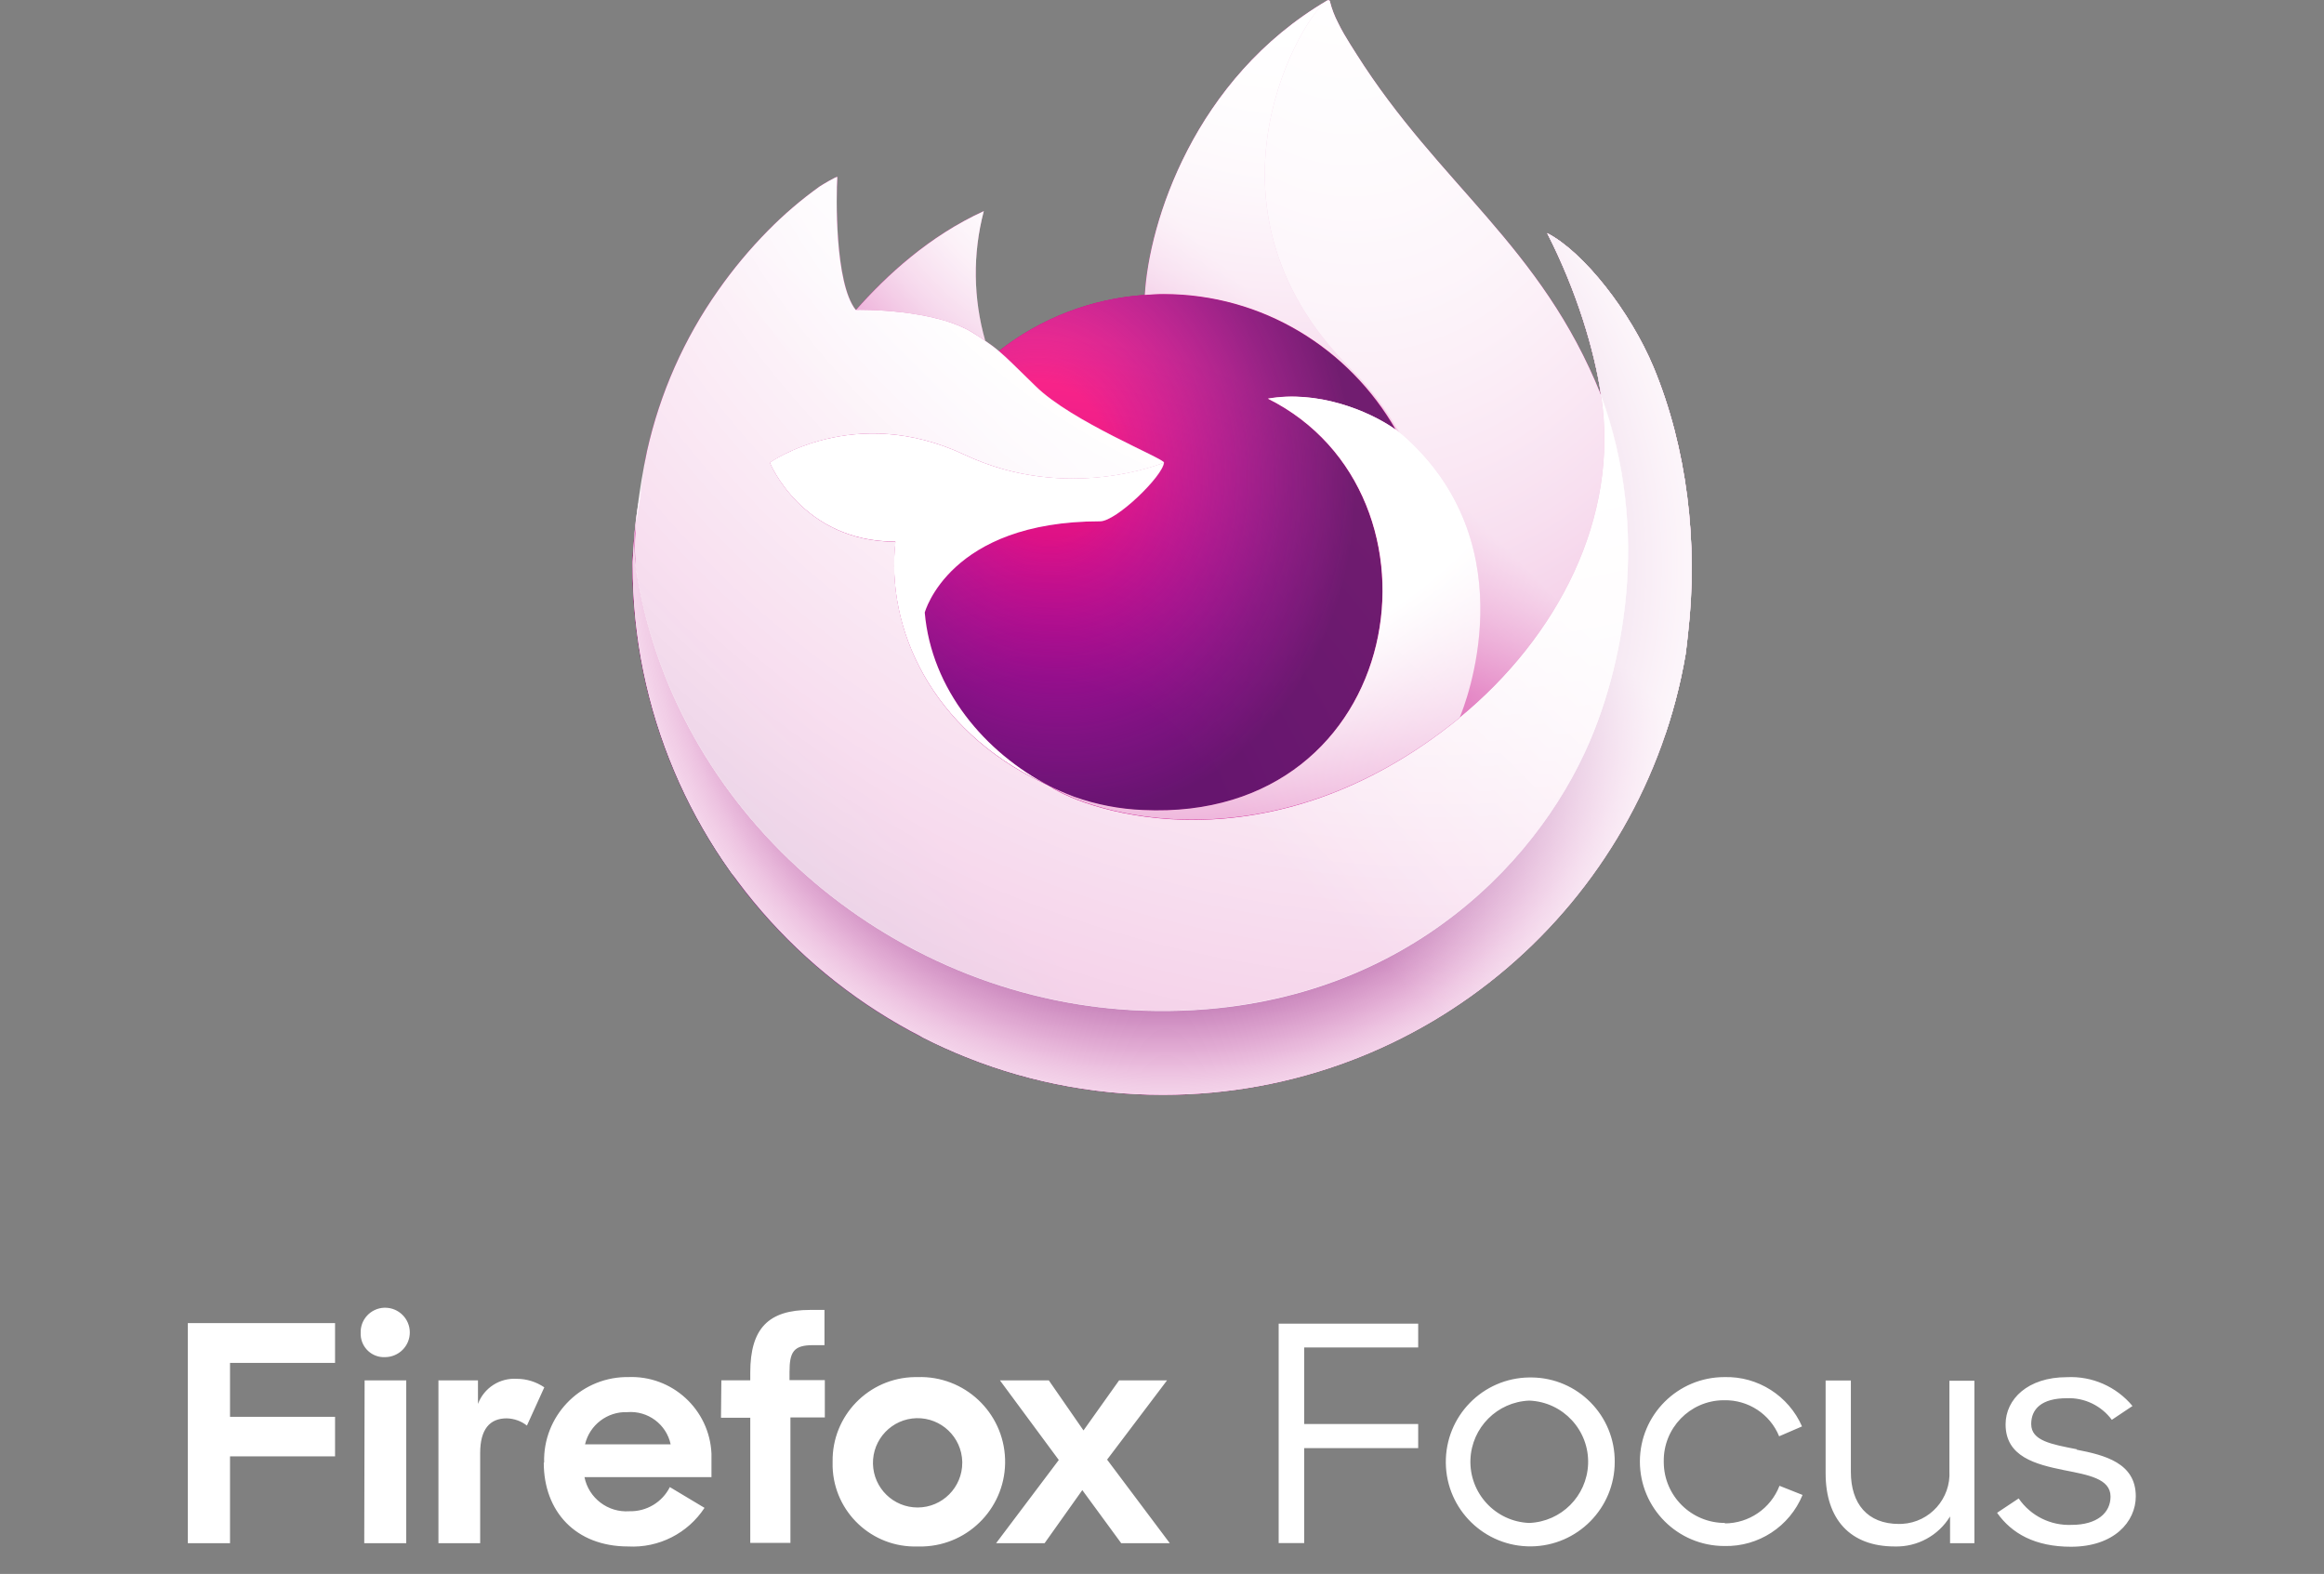 <svg xmlns="http://www.w3.org/2000/svg" xmlns:xlink="http://www.w3.org/1999/xlink" xml:space="preserve" viewBox="0 0 254 172" width="254" height="172"><rect x="0" y="0" width="254" height="172" fill="#808080" stroke="none"/><path fill="#FFF" d="M20.53 144.59h16.09v4.35H25.14v5.89h11.48v4.32H25.14v9.49h-4.61v-24.05zm21.56-1.68c1.49 0 2.7 1.21 2.7 2.7 0 1.49-1.21 2.69-2.7 2.7-1.41.07-2.6-1.02-2.67-2.43v-.2c-.06-1.47 1.09-2.71 2.57-2.77h.14m-2.28 7.94h4.55v17.79h-4.59l.04-17.79zm17.74 4.94c-.63-.5-1.41-.77-2.21-.79-1.85 0-2.9 1.19-2.9 3.79v9.85h-4.56v-17.79h4.32v2.57c.66-1.75 2.38-2.86 4.25-2.74 1.07 0 2.12.33 3 .93l-1.9 4.18zm1.88 4.05c-.14-5.02 3.82-9.21 8.85-9.35h.31c4.83-.21 8.91 3.53 9.13 8.36.01.23.01.47 0 .7v1.87H63.88c.46 2.3 2.57 3.9 4.91 3.73 1.86.05 3.59-.98 4.42-2.64l3.79 2.27c-1.83 2.79-5.01 4.4-8.34 4.22-5.77 0-9.23-3.85-9.23-9.16m4.51-2h9.36c-.47-2.2-2.5-3.7-4.74-3.52-2.18-.08-4.12 1.4-4.62 3.52m14.9-7H82V150c0-4.84 2-6.85 6.53-6.85h1.58V147h-1.25c-2.11 0-2.57.72-2.57 2.93v.89h3.86v4.08h-3.76v13.71H82v-13.68h-3.2l.04-4.09zm12.16 8.9c-.08-5.03 3.94-9.17 8.97-9.25h.32c5.11-.17 9.39 3.84 9.56 8.95.17 5.11-3.84 9.39-8.95 9.56-.2.01-.41.01-.61 0-4.97.16-9.13-3.73-9.29-8.7-.01-.19-.01-.37 0-.56m14.17 0c-.07-2.69-2.3-4.82-5-4.76-2.69.07-4.82 2.3-4.76 5 .07 2.65 2.23 4.76 4.88 4.76 2.7 0 4.89-2.2 4.88-4.9v-.1m10.55-.19-6.43-8.7h5.34l3.79 5.47 3.89-5.47h5.24l-6.55 8.66 6.85 9.13h-5.31l-4.25-5.8-4.12 5.8h-5.3l6.85-9.09zm24.03 9.08h2.79v-10.38H155v-2.63h-12.46v-8.37H155v-2.6h-15.25v23.98zm27.39-18.1c-5.1.06-9.18 4.24-9.12 9.34.06 5.1 4.24 9.18 9.34 9.12 5.05-.06 9.12-4.17 9.12-9.23.04-5.06-4.03-9.19-9.09-9.23h-.25m0 15.9c-3.69-.14-6.57-3.25-6.43-6.94.14-3.49 2.93-6.29 6.43-6.43 3.69.14 6.57 3.25 6.43 6.94-.14 3.5-2.94 6.29-6.43 6.43m21.41 0c-3.68.02-6.69-2.95-6.71-6.63v-.08c-.06-3.64 2.84-6.64 6.48-6.7h.13c2.62-.05 5.01 1.51 6 3.94l2.5-1.08c-1.47-3.35-4.82-5.49-8.48-5.39-5.1 0-9.23 4.12-9.24 9.22 0 5.1 4.12 9.23 9.22 9.24h.02c3.73.09 7.12-2.13 8.54-5.58l-2.52-1c-.96 2.48-3.34 4.11-6 4.11m24.57-5.75c.18 3.02-2.12 5.62-5.14 5.8-.12.01-.25.01-.37.01-3.46 0-5.26-2.23-5.26-5.68v-10h-2.76V161c0 5 2.66 8 7.55 8 2.46.07 4.77-1.18 6.05-3.28v2.92h2.66v-17.75h-2.73v9.84zm13.94-2.35c-2.79-.55-5-.92-5-2.76 0-1.64 1.13-2.82 3.89-2.82 1.93-.08 3.77.81 4.92 2.36l2.26-1.51c-1.76-2.12-4.42-3.29-7.18-3.15-4.26 0-6.69 2.4-6.69 5.16 0 3.54 3.29 4.37 6.39 5 2.62.52 5.08.92 5.08 2.89 0 1.77-1.46 3.09-4.25 3.09-2.3.1-4.49-.99-5.79-2.89l-2.36 1.57c1.6 2.27 4.16 3.71 8.08 3.71 4.69 0 7.08-2.72 7.08-5.51 0-3.65-3.39-4.5-6.48-5.1"/><linearGradient id="a" x1="173.049" x2="76.831" y1="155.448" y2="62.617" gradientTransform="matrix(1 0 0 -1 0 174)" gradientUnits="userSpaceOnUse"><stop offset="0" stop-color="#c60084"/><stop offset=".76" stop-color="#c60084"/><stop offset="1" stop-color="#4e1a69"/></linearGradient><path fill="url(#a)" d="M180.73 40.15c-2.52-6.06-7.62-12.6-11.63-14.67 3.26 6.39 5.15 12.81 5.87 17.59 0 0 0 .03.01.1-6.55-16.34-17.67-22.92-26.74-37.27-.46-.72-.92-1.45-1.37-2.22-.25-.44-.46-.83-.64-1.21-.38-.73-.67-1.49-.87-2.28 0-.08-.05-.15-.13-.16-.04-.01-.07-.01-.11 0-.01 0-.02.01-.03.02-.01 0-.03.02-.04.02l.02-.03c-14.56 8.53-19.5 24.3-19.95 32.19-5.82.4-11.38 2.54-15.96 6.14-.48-.41-.98-.78-1.5-1.13-1.32-4.62-1.38-9.51-.16-14.16-5.95 2.71-10.59 6.99-13.95 10.78h-.03c-2.3-2.91-2.14-12.51-2.01-14.51-.03-.13-1.71.88-1.93 1.03-2.03 1.45-3.92 3.07-5.67 4.85-1.98 2.01-3.79 4.18-5.41 6.49-3.73 5.28-6.37 11.25-7.78 17.56-.03.13-.05.26-.08.38-.11.51-.5 3.06-.57 3.62v.13c-.51 2.64-.83 5.32-.96 8v.3c0 32.01 25.95 57.95 57.96 57.95 28.67 0 52.47-20.81 57.13-48.15.1-.74.18-1.49.26-2.24 1.18-9.94-.1-20.38-3.73-29.12zm-66.81 45.37c.27.13.53.27.8.4l.04.02-.84-.42zm13.26-34.96zm47.8-7.38v-.06.06z"/><defs><path id="b" d="M180.73 40.15c-2.52-6.06-7.62-12.6-11.63-14.67 3.26 6.39 5.15 12.81 5.87 17.59v.11c5.47 14.83 2.49 29.91-1.8 39.11-6.64 14.25-22.72 28.86-47.89 28.15-27.17-.77-51.13-20.94-55.6-47.38-.82-4.17 0-6.28.41-9.67-.5 2.61-.69 3.36-.94 8v.3c-.01 32.01 25.94 57.95 57.95 57.95 28.67 0 52.47-20.81 57.13-48.15.1-.74.18-1.49.26-2.24 1.15-9.92-.13-20.36-3.76-29.1z"/></defs><clipPath id="c"><use xlink:href="#b" overflow="visible"/></clipPath><g fill="#FFF" clip-path="url(#c)"><path d="M68.85 25.48h116.79v94.17H68.85z"/><path d="M92.34 107.03C85.99 101.87 80.18 96.08 75 89.75c-2.54-3.1-4.91-6.31-7.1-9.61h.71v-54.9h117.27v94.66h-73.1v.6c-7.25-3.79-14.1-8.3-20.44-13.47z"/><path d="M125.55 66.22c-10.56-8.56-18.3-20.1-22.22-33.11-.63-2.09-1.16-4.21-1.59-6.36-.11-.54-.21-1.07-.3-1.61v.1h84.45v53.81h.95c-.53.14-1.05.28-1.58.42-1.06.27-2.13.51-3.2.72-2.14.43-4.3.76-6.47.98-18.02 1.87-36.02-3.51-50.04-14.95z"/></g><radialGradient id="d" cx="-9505.143" cy="10250.57" r="19.488" gradientTransform="matrix(6.2 0 0 -6.2 59059.387 63615.199)" gradientUnits="userSpaceOnUse"><stop offset=".3" stop-color="#4e1a69"/><stop offset=".38" stop-color="#830e75" stop-opacity=".6"/><stop offset=".46" stop-color="#b40480" stop-opacity=".24"/><stop offset=".5" stop-color="#c60084" stop-opacity=".1"/></radialGradient><path fill="url(#d)" d="M180.73 40.15c-2.52-6.06-7.62-12.6-11.63-14.67 3.26 6.39 5.15 12.81 5.87 17.59v.11c5.47 14.83 2.49 29.91-1.8 39.11-6.64 14.25-22.72 28.86-47.89 28.15-27.17-.77-51.13-20.94-55.6-47.38-.82-4.17 0-6.28.41-9.67-.5 2.61-.69 3.36-.94 8v.3c-.01 32.01 25.94 57.95 57.95 57.95 28.67 0 52.47-20.81 57.13-48.15.1-.74.18-1.49.26-2.24 1.15-9.92-.13-20.36-3.76-29.1z"/><radialGradient id="e" cx="-9502.975" cy="10262.793" r="14.116" gradientTransform="matrix(6.2 0 0 -6.2 59059.387 63615.199)" gradientUnits="userSpaceOnUse"><stop offset=".17" stop-color="#fff"/><stop offset=".25" stop-color="#fefbfd"/><stop offset=".32" stop-color="#fcf0f8"/><stop offset=".39" stop-color="#f7ddee"/><stop offset=".45" stop-color="#f1c2e1"/><stop offset=".52" stop-color="#e99fd1"/><stop offset=".59" stop-color="#e074bc"/><stop offset=".65" stop-color="#d543a4"/><stop offset=".71" stop-color="#ca138d"/><stop offset=".86" stop-color="#4e1a69"/></radialGradient><path fill="url(#e)" d="M152.56 46.96c.13.09.24.18.36.27-1.46-2.58-3.27-4.95-5.38-7.02-18.02-18.02-4.72-39.07-2.48-40.13l.02-.03c-14.56 8.53-19.5 24.3-19.95 32.19.68-.05 1.35-.1 2.04-.1 10.86-.01 20.32 5.97 25.39 14.82z"/><radialGradient id="f" cx="-9507.479" cy="10245.312" r="9.278" gradientTransform="matrix(6.2 0 0 -6.2 59059.387 63615.199)" gradientUnits="userSpaceOnUse"><stop offset=".35" stop-color="#c60084"/><stop offset=".4" stop-color="#cb0384"/><stop offset="1" stop-color="#ff298a"/></radialGradient><path fill="url(#f)" d="M127.2 50.56c-.09 1.45-5.19 6.42-6.97 6.42-16.48 0-19.16 9.97-19.16 9.97.72 8.4 6.57 15.31 13.65 18.97.32.17.65.32.96.47.57.24 1.14.48 1.7.7 2.43.86 4.97 1.34 7.54 1.45 28.89 1.36 34.49-34.54 13.64-44.96 5.34-.93 10.88 1.22 13.97 3.39-5.06-8.86-14.53-14.83-25.4-14.83-.69 0-1.36.06-2.04.1-5.81.4-11.37 2.54-15.95 6.15.89.75 1.88 1.75 3.98 3.82 3.97 3.87 14.06 7.88 14.08 8.35z"/><radialGradient id="g" cx="-9504.945" cy="10251.668" r="5.591" gradientTransform="matrix(6.03 -1.46 -1.71 -7.06 74959.578 58549.281)" gradientUnits="userSpaceOnUse"><stop offset=".21" stop-color="#592acb" stop-opacity="0"/><stop offset=".28" stop-color="#5828c0" stop-opacity=".09"/><stop offset=".75" stop-color="#511e81" stop-opacity=".6"/><stop offset=".97" stop-color="#4e1a69" stop-opacity=".8"/></radialGradient><path fill="url(#g)" d="M127.2 50.56c-.09 1.45-5.19 6.42-6.97 6.42-16.48 0-19.16 9.97-19.16 9.97.72 8.4 6.57 15.31 13.65 18.97.32.17.65.32.96.47.57.24 1.14.48 1.7.7 2.43.86 4.97 1.34 7.54 1.45 28.89 1.36 34.49-34.54 13.64-44.96 5.34-.93 10.88 1.22 13.97 3.39-5.06-8.86-14.53-14.83-25.4-14.83-.69 0-1.36.06-2.04.1-5.81.4-11.37 2.54-15.95 6.15.89.75 1.88 1.75 3.98 3.82 3.97 3.87 14.06 7.88 14.08 8.35z"/><radialGradient id="h" cx="-9505.569" cy="10259.168" r="6.676" gradientTransform="matrix(6.2 0 0 -6.2 59059.387 63615.199)" gradientUnits="userSpaceOnUse"><stop offset=".43" stop-color="#fff"/><stop offset=".52" stop-color="#fff" stop-opacity=".97"/><stop offset=".66" stop-color="#fff" stop-opacity=".9"/><stop offset=".82" stop-color="#fff" stop-opacity=".78"/><stop offset=".99" stop-color="#fff" stop-opacity=".61"/><stop offset="1" stop-color="#fff" stop-opacity=".6"/></radialGradient><path fill="url(#h)" d="M106.47 36.45c.47.3.86.56 1.21.79-1.32-4.62-1.38-9.51-.16-14.16-5.95 2.71-10.59 6.99-13.95 10.78.27 0 8.67-.15 12.9 2.59z"/><radialGradient id="i" cx="-9500.324" cy="10263.401" r="28.479" gradientTransform="matrix(6.2 0 0 -6.2 59059.387 63615.199)" gradientUnits="userSpaceOnUse"><stop offset=".41" stop-color="#fff"/><stop offset="1" stop-color="#fff" stop-opacity=".7"/></radialGradient><path fill="url(#i)" d="M69.67 63.08c4.47 26.43 28.43 46.61 55.62 47.38 25.17.72 41.24-13.9 47.89-28.15 4.29-9.21 7.27-24.29 1.8-39.11v-.11c0 .01 0 .03.01.1 2.05 13.42-4.77 26.43-15.45 35.21l-.03.07c-20.8 16.94-40.71 10.22-44.74 7.48-.28-.14-.56-.27-.84-.42-12.12-5.8-17.13-16.86-16.05-26.33-10.24 0-13.73-8.64-13.73-8.64s9.19-6.56 21.31-.85c11.22 5.28 21.76.86 21.76.85-.02-.47-10.11-4.48-14.04-8.36-2.12-2.07-3.12-3.07-4.01-3.83-.48-.41-.98-.78-1.5-1.13-.34-.24-.72-.48-1.21-.79-4.23-2.75-12.64-2.6-12.91-2.59h-.03c-2.3-2.91-2.14-12.51-2.01-14.51-.03-.13-1.71.88-1.93 1.03-2.03 1.45-3.92 3.07-5.67 4.85-1.98 2.01-3.79 4.18-5.41 6.49-3.73 5.28-6.37 11.25-7.78 17.56-.01.13-2.07 9.13-1.05 13.8z"/><radialGradient id="j" cx="-9458.899" cy="10321.354" r="22.049" gradientTransform="matrix(.65 6.17 4.05 -.43 -35507.98 62782.508)" gradientUnits="userSpaceOnUse"><stop offset="0" stop-color="#fff"/><stop offset=".12" stop-color="#fefcfe"/><stop offset=".21" stop-color="#fcf2f9"/><stop offset=".29" stop-color="#f9e2f1"/><stop offset=".37" stop-color="#f3cbe6"/><stop offset=".44" stop-color="#edaed8"/><stop offset=".51" stop-color="#e58ac6"/><stop offset=".58" stop-color="#db5fb2"/><stop offset=".64" stop-color="#d02e9a"/><stop offset=".69" stop-color="#c60084"/></radialGradient><path fill="url(#j)" d="M147.54 40.21c2.12 2.08 3.93 4.44 5.38 7.02.3.23.59.47.87.72 13.14 12.11 6.26 29.23 5.74 30.45 10.67-8.79 17.5-21.8 15.45-35.21-6.55-16.36-17.67-22.95-26.74-37.29-.46-.72-.92-1.45-1.37-2.22-.25-.44-.46-.83-.64-1.21-.38-.73-.67-1.49-.87-2.28 0-.08-.05-.15-.13-.16-.04-.01-.07-.01-.11 0-.01 0-.02.01-.03.02-.01 0-.03.02-.04.02-2.23 1.08-15.53 22.12 2.49 40.14z"/><radialGradient id="k" cx="-9505.727" cy="10256.696" r="22.905" gradientTransform="matrix(6.2 0 0 -6.2 59059.387 63615.199)" gradientUnits="userSpaceOnUse"><stop offset=".36" stop-color="#fff"/><stop offset=".74" stop-color="#c60084"/><stop offset=".83" stop-color="#4e1a69"/></radialGradient><path fill="url(#k)" d="M153.78 47.94c-.28-.26-.57-.5-.87-.72l-.36-.27c-3.09-2.17-8.64-4.32-13.97-3.39 20.85 10.42 15.25 46.31-13.64 44.96-2.57-.1-5.11-.59-7.54-1.45-.57-.21-1.14-.45-1.7-.7-.33-.15-.65-.3-.96-.47l.04.02c4.03 2.75 23.93 9.47 44.74-7.48l.03-.07c.51-1.2 7.38-18.32-5.77-30.43z"/><radialGradient id="l" cx="-9501.559" cy="10255.244" r="19.461" gradientTransform="matrix(6.2 0 0 -6.2 59059.387 63615.199)" gradientUnits="userSpaceOnUse"><stop offset=".09" stop-color="#fff"/><stop offset=".62" stop-color="#fff"/></radialGradient><path fill="url(#l)" d="M101.07 66.94s2.67-9.97 19.16-9.97c1.78 0 6.88-4.97 6.97-6.42 0 0-10.54 4.43-21.76-.85-12.12-5.7-21.31.85-21.31.85s3.49 8.64 13.73 8.64c-1.07 9.48 3.94 20.52 16.07 26.32.27.13.53.27.8.4-7.08-3.66-12.93-10.57-13.66-18.97z"/><linearGradient id="m" x1="171.889" x2="90.025" y1="155.941" y2="74.075" gradientTransform="matrix(1 0 0 -1 0 174)" gradientUnits="userSpaceOnUse"><stop offset=".3" stop-color="#fff" stop-opacity=".8"/><stop offset=".38" stop-color="#fff" stop-opacity=".63"/><stop offset=".57" stop-color="#fff" stop-opacity=".22"/><stop offset=".66" stop-color="#fff" stop-opacity="0"/></linearGradient><path fill="url(#m)" d="M180.73 40.15c-2.52-6.06-7.62-12.6-11.63-14.67 3.26 6.39 5.15 12.81 5.87 17.59 0 0 0 .03.01.1-6.55-16.34-17.67-22.92-26.74-37.27-.46-.72-.92-1.45-1.37-2.22-.25-.44-.46-.83-.64-1.21-.38-.73-.67-1.49-.87-2.28 0-.08-.05-.15-.13-.16-.04-.01-.07-.01-.11 0-.01 0-.02.01-.03.02-.01 0-.03.02-.04.02l.02-.03c-14.56 8.53-19.5 24.3-19.95 32.19.68-.05 1.35-.1 2.04-.1 10.87 0 20.33 5.97 25.4 14.83-3.09-2.17-8.64-4.32-13.97-3.39 20.85 10.42 15.25 46.31-13.64 44.96-2.57-.1-5.11-.59-7.54-1.45-.57-.21-1.14-.45-1.7-.7-.33-.15-.65-.3-.96-.47l.04.02c-.28-.14-.56-.27-.84-.42.27.13.53.27.8.4-7.08-3.66-12.92-10.57-13.65-18.97 0 0 2.67-9.97 19.16-9.97 1.78 0 6.88-4.97 6.97-6.42-.02-.47-10.11-4.48-14.04-8.36-2.12-2.08-3.11-3.08-4.01-3.83-.48-.41-.98-.78-1.5-1.13-1.32-4.62-1.38-9.51-.16-14.16-5.95 2.71-10.59 6.99-13.95 10.78h-.03c-2.3-2.91-2.14-12.51-2.01-14.51-.03-.13-1.71.88-1.93 1.03-2.03 1.45-3.92 3.07-5.67 4.85-1.98 2.01-3.79 4.18-5.41 6.49-3.73 5.28-6.37 11.25-7.78 17.56-.03.13-.05.26-.08.38-.11.51-.6 3.1-.67 3.65 0 .04 0-.04 0 0-.45 2.68-.74 5.38-.86 8.09v.3c0 32.01 25.95 57.95 57.96 57.95 28.67 0 52.47-20.81 57.13-48.15.1-.74.18-1.49.26-2.24 1.16-9.92-.12-20.36-3.75-29.1zm-5.75 2.98v.06-.06z"/></svg>
